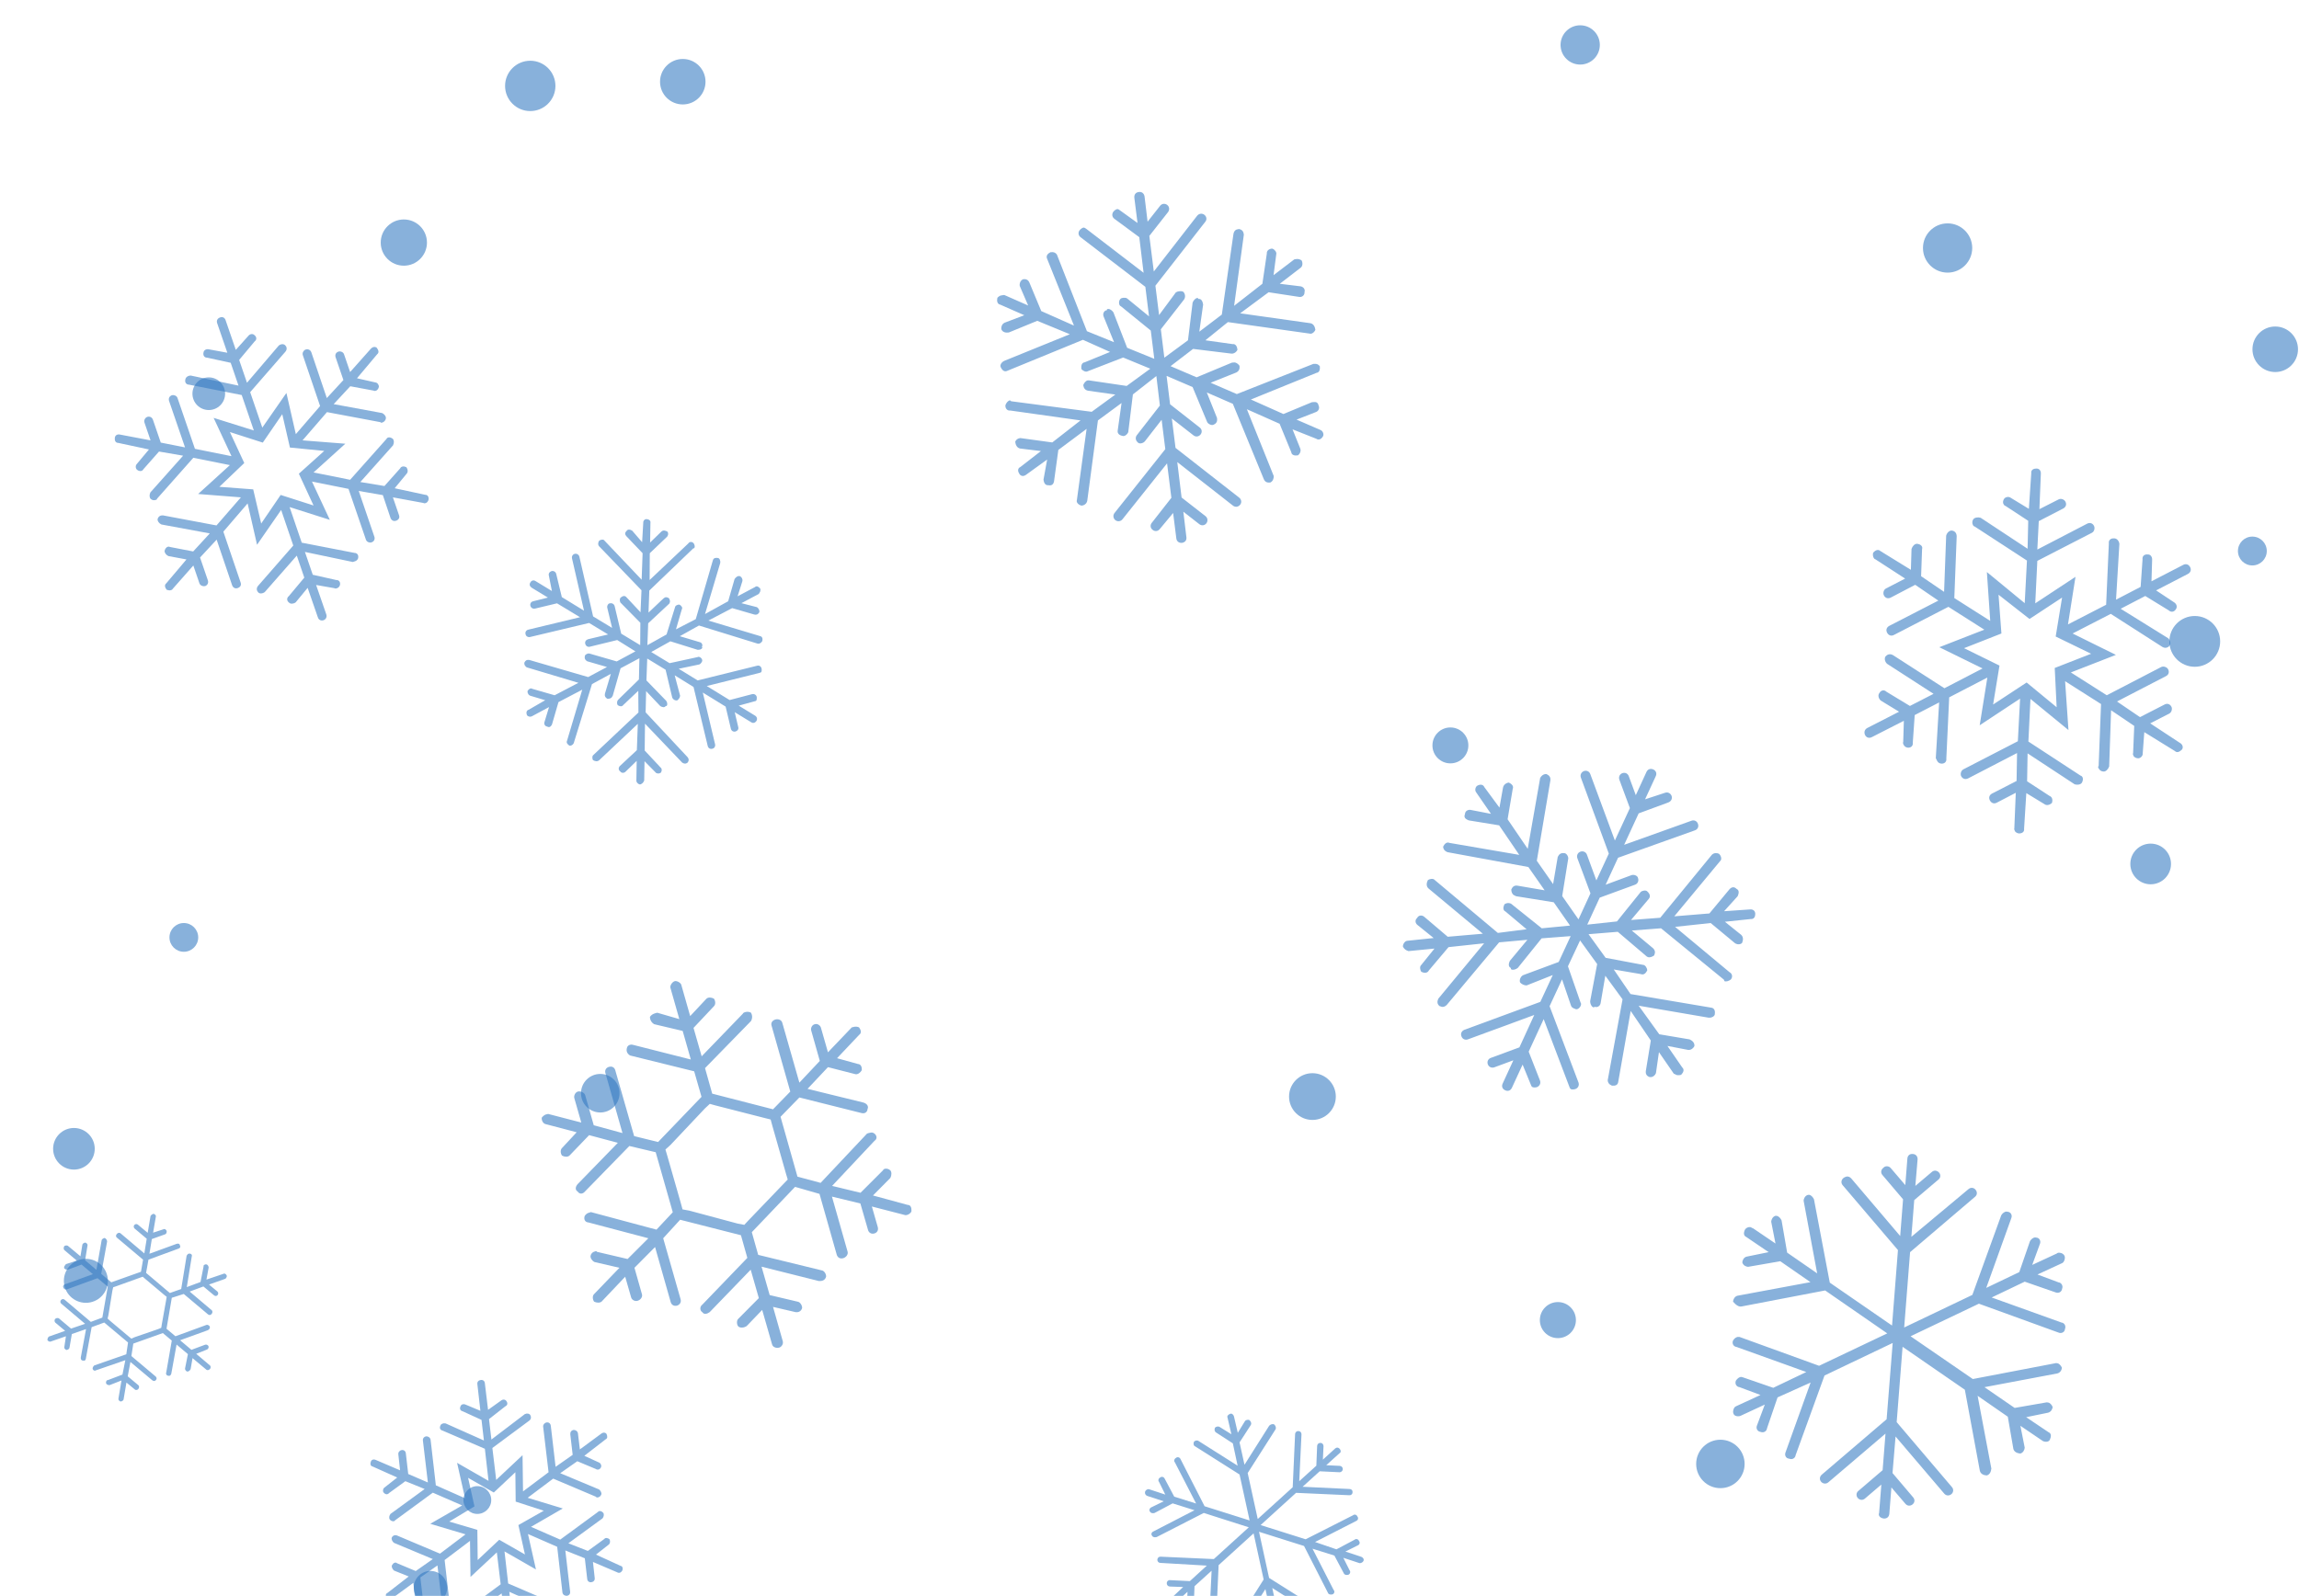 <svg xmlns="http://www.w3.org/2000/svg" version="1.1" xmlns:xlink="http://www.w3.org/1999/xlink" xmlns:svgjs="http://svgjs.dev/svgjs" width="1440" height="1000" preserveAspectRatio="none" viewBox="0 0 1440 1000"><g mask="url(&quot;#SvgjsMask1018&quot;)" fill="none"><circle r="12.74" cx="1347.09" cy="541.29" filter="url(#SvgjsFilter1019)" fill="rgba(51, 121, 194, 0.58)"></circle><circle r="12.075" cx="375.985" cy="684.925" filter="url(#SvgjsFilter1019)" fill="rgba(51, 121, 194, 0.58)"></circle><circle r="8.705" cx="298.985" cy="939.805" filter="url(#SvgjsFilter1019)" fill="rgba(51, 121, 194, 0.58)"></circle><circle r="11.295" cx="975.795" cy="827.075" filter="url(#SvgjsFilter1019)" fill="rgba(51, 121, 194, 0.58)"></circle><circle r="13.035" cx="46.305" cy="719.745" filter="url(#SvgjsFilter1019)" fill="rgba(51, 121, 194, 0.58)"></circle><circle r="15.425" cx="1219.895" cy="155.375" filter="url(#SvgjsFilter1019)" fill="rgba(51, 121, 194, 0.58)"></circle><circle r="12.3" cx="989.77" cy="28.15" filter="url(#SvgjsFilter1019)" fill="rgba(51, 121, 194, 0.58)"></circle><circle r="14.26" cx="1425.11" cy="218.83" filter="url(#SvgjsFilter1019)" fill="rgba(51, 121, 194, 0.58)"></circle><circle r="15.175" cx="1077.585" cy="917.195" filter="url(#SvgjsFilter1019)" fill="rgba(51, 121, 194, 0.58)"></circle><circle r="14.48" cx="252.95" cy="151.98" filter="url(#SvgjsFilter1019)" fill="rgba(51, 121, 194, 0.58)"></circle><circle r="11.25" cx="908.47" cy="467.02" filter="url(#SvgjsFilter1019)" fill="rgba(51, 121, 194, 0.58)"></circle><circle r="9.035" cx="1410.785" cy="345.225" filter="url(#SvgjsFilter1019)" fill="rgba(51, 121, 194, 0.58)"></circle><circle r="14.645" cx="822.055" cy="687.025" filter="url(#SvgjsFilter1019)" fill="rgba(51, 121, 194, 0.58)"></circle><circle r="10.475" cx="269.625" cy="994.715" filter="url(#SvgjsFilter1019)" fill="rgba(51, 121, 194, 0.58)"></circle><circle r="9.005" cx="115.145" cy="587.305" filter="url(#SvgjsFilter1019)" fill="rgba(51, 121, 194, 0.58)"></circle><circle r="13.78" cx="53.79" cy="802.47" filter="url(#SvgjsFilter1019)" fill="rgba(51, 121, 194, 0.58)"></circle><circle r="15.905" cx="1374.715" cy="401.845" filter="url(#SvgjsFilter1019)" fill="rgba(51, 121, 194, 0.58)"></circle><circle r="10.23" cx="130.77" cy="246.67" filter="url(#SvgjsFilter1019)" fill="rgba(51, 121, 194, 0.58)"></circle><circle r="14.245" cx="427.665" cy="51.195" filter="url(#SvgjsFilter1019)" fill="rgba(51, 121, 194, 0.58)"></circle><circle r="15.77" cx="332.13" cy="53.82" filter="url(#SvgjsFilter1019)" fill="rgba(51, 121, 194, 0.58)"></circle><path d="M341.8 704.3L361.2 709.4 352 719.3C351 720.3 350.9 722.3 352 724 353.6 724.9 355.6 725 356.7 724L369 711.2 387 716 361.8 741.9C360.3 743.6 360.2 745.6 361.8 746.5 362.9 748.2 364.9 748.3 366.4 746.5L394.2 718 410.7 721.9 421.4 759.5 411.2 770.4 370.1 759.4C369.5 759.6 368.9 759.8 368.3 760 367.7 760.2 366.6 761.1 366.2 761.9 365.5 764.1 366.6 765.8 368.6 765.9L406.1 775.8 393.1 788.8 373.9 784.3C373.7 783.7 373.1 783.9 372.5 784.1 371.2 784.4 370.2 785.4 369.9 786.8 369.7 788.2 370.8 789.9 372.4 790.7L388 794.3 372.1 810.8C371.1 811.8 371 813.8 372.1 815.5 373.7 816.3 375.7 816.4 376.8 815.5L391.6 799.9 395.3 812.8C395.8 814.7 398 815.4 399.3 815 401.1 814.5 402.6 812.7 402.1 810.9L397.4 794.3 410.3 781.3 420.1 815.8C420.6 817.6 422.2 818.5 424.1 818 425.9 817.4 426.8 815.8 426.3 814L415.4 775.8 426 764.2 464.1 773.9 468.1 788.1 439.9 817.4C438.2 818.6 438.3 821.2 439.9 822.1 441 823.8 442.9 823.2 444.5 822.1L470.2 795.5 475.3 813.3 462.4 826.3C461.3 827.3 461.4 829.9 462.4 831S466 832 467.7 830.8L477.4 820.7 483.6 842.3C484.1 844.1 486.3 844.8 488.1 844.3 489.4 843.9 490.8 842.2 490.3 840.3L484.2 818.8 498.4 822.1C499.8 822.3 501.7 821.8 502.4 819.6 502.6 818.2 501.3 815.9 499.9 815.6L482.1 811.4 477 793.6 512.9 802.6C514.9 802.7 516.7 802.2 517.4 800 517.7 798.6 516.4 796.3 515 796L474.9 786.2 470.9 772 498 743.6 513.3 748 524.1 786.1C524.7 788 526.2 788.8 528.1 788.3 529.9 787.8 531.4 786 530.9 784.2L521.1 749.7 538.9 754 543.7 770.6C544.2 772.4 545.8 773.3 547.6 772.8 549.5 772.3 550.3 770.7 549.8 768.8L546.1 755.9 567 761.3C568.4 761.5 570.6 760.2 570.9 758.8 571 756.8 570.5 754.9 568.5 754.9L546.8 749 557.7 738C558.5 736.4 558.6 734.4 557.7 733.3 556.7 732.3 555.3 732 554.1 732.3 554.1 732.3 553.4 732.5 553 733.3L539 747.3 521.2 743 547.7 714.8C549.4 713.7 549.5 711.7 547.7 710.2 547 709.7 546.2 709.3 544.9 709.7 544.3 709.8 543.7 710 543.1 710.2L514 741.1 499.5 737.2 488.9 699.7 500.7 687.6 539.4 697.3C541.6 698 543.3 696.8 543.4 694.8 544.2 693.2 543.1 691.5 540.9 690.8L505.8 682.2 518.6 668.6 535.8 673C537.2 673.3 538.9 672.1 539.8 670.5 539.9 668.5 539.3 666.7 537.3 666.6L524.3 663 538.1 648.4C539.8 647.2 539.3 645.4 538.1 643.7 537.3 643.3 535.9 643 534.7 643.4 534.7 643.4 534.1 643.5 533.5 643.7L518.6 659.3 514.2 643.9C513.9 642.6 512.1 641.1 510.3 641.7 508.4 642.2 507.7 644.4 508.1 645.6L513.5 664.7 500.7 678.3 490 640.8C489.5 638.9 487.3 638.2 485.5 638.8S482.7 640.9 483.3 642.7L495 683.9 484.2 695 446.1 685.2 441.6 669.2 470.4 639.7C471.3 638.1 471.4 636.1 470.3 634.4 469.5 634 468.1 633.7 466.8 634.1 466.2 634.3 465.6 634.4 465.2 635.2L439.5 661.8 434.4 644 447.2 630.4C448.2 629.4 448.3 627.4 447.2 625.7 445.6 624.8 443.6 624.7 442.5 625.7L432.3 636.6 426.7 616.9C426.3 615.7 424 614.4 422.7 614.7 420.9 615.2 419.6 617.6 419.9 618.8L425.5 638.5 411.7 634.5C411.1 634.6 410.5 634.8 409.9 635 408.6 635.4 407.6 636.3 407.1 637.1 407.1 639.1 408.2 640.8 409.8 641.7L427.6 645.9 432.7 663.8 396.8 654.7C394.6 654 393 655.1 392.7 656.5 392 658.7 393.1 660.4 394.7 661.3L434.8 671.2 439.4 687.2 412.2 715.5 397.2 711.8 385.4 670.6C384.9 668.7 383.3 667.9 381.5 668.4 379.6 668.9 378.7 670.5 379.2 672.3L389.9 709.9 371.9 705 366.5 686C366.1 684.7 363.8 683.4 361.9 683.9 360.1 684.5 359.4 686.7 359.7 687.9L364.1 703.3 343.3 697.9C342.7 698.1 342.7 698.1 342 698.2 340.8 698.6 339.8 699.6 339.3 700.3 339.2 702.4 340.4 704 341.8 704.3ZM441.5 694.5L444.6 691.6 448.2 692.6 479.1 700.5 482.7 701.4 483.7 705.1 492.3 735.3 493.4 739 490.8 741.7 468.8 764.6 466.2 767.4 462 766.6 431.8 758.5 427.5 757.7 426.5 754 417.9 723.9 416.8 720.2 420 717.3 441.5 694.5Z" fill="rgba(51, 121, 194, 0.58)"></path><path d="M1071.7 631.3L1021.3 622.8 1010.8 607.4 1027.8 610.3C1029.6 611.1 1031 609.6 1031.8 607.9 1031.7 606.5 1030.5 604.5 1029.1 604.5L1005.7 600.1 995 585.3 1013.3 583.8 1031.5 599.3C1031.5 599.3 1032.1 599.6 1032.1 599.6 1033.2 600.1 1034.9 599.5 1036.1 598.6 1036.9 596.8 1036.8 595.4 1035.3 594L1022.1 583 1040.4 581.6 1079.8 613.8C1079.8 613.8 1080.1 614.7 1080.1 614.7 1081.2 615.2 1082.9 614.6 1084.1 613.7 1085.4 612.2 1085.1 610 1083.3 609.1L1049.2 580.7 1071.5 578.3 1086.8 591C1086.8 591 1086.8 591 1087.4 591.3 1088.5 591.8 1090 591.8 1091.1 590.9 1091.9 589.1 1092.1 587.1 1090.6 585.7L1080.4 577.5 1096.6 575.8C1098.6 576 1099.4 574.3 1099.4 572.9 1099.6 570.8 1098.1 569.5 1095.9 569.8L1079.9 570.9 1088.4 561.5C1089.2 559.7 1089.5 557.7 1087.7 556.9 1086.3 555.5 1084.8 555.6 1083.4 557L1070.7 572.3 1048.7 574.1 1077.4 539.5C1078.6 538.6 1078.2 536.3 1076.7 534.9 1075.6 534.4 1073.6 534.1 1072.2 535.6L1039.9 575 1021.6 576.4 1032.7 563.2C1034 561.7 1033.4 560 1031.9 558.6 1031 557.5 1028.8 557.9 1027.7 558.8L1012.8 577.3 994.2 579.3 1002 562.4 1024.1 554.3C1025.8 553.7 1026.6 551.9 1026 550.2 1025.9 548.8 1023.6 547.7 1021.9 548.3L1005.7 554.3 1013.5 537.4 1061.7 520.2C1063.4 519.6 1064.2 517.8 1063.5 516.1 1062.9 514.4 1061.2 513.6 1059.5 514.2L1017.3 529.3 1026.4 509.6 1045.1 502.7C1046.8 502 1047.6 500.3 1047 498.6 1046.3 496.9 1044.6 496.1 1042.9 496.7L1030.4 500.8 1037.1 486.3C1037.9 484.6 1037.3 482.9 1035.6 482.1 1033.8 481.3 1032.1 481.9 1031.3 483.6L1024.6 498.2 1020.2 486.3C1019.6 484.6 1017.9 483.8 1016.2 484.4S1013.7 486.8 1014.3 488.5L1020.9 506.3 1011.5 526.6 996.1 485C995.5 483.3 993.8 482.5 992.1 483.1 990.4 483.8 989.6 485.5 990.2 487.2L1007.7 534.8 999.9 551.6 994 535.5C993.4 533.8 991.6 533 989.9 533.6 988.2 534.2 987.4 536 988 537.7L996.2 559.7 988.7 576 978.5 561.4 982.3 537.8C982.3 536.4 981.1 534.4 979.6 534.5 977.6 534.3 976.5 535.2 975.7 536.9L972.8 553.9 962.6 539.3 971.1 488.9C971.3 486.9 970.4 485.8 968.7 485 966.6 484.8 965.3 486.3 964.7 487.4L956.9 531.8 944.3 513.3 947.5 494.3C948.3 492.5 946.8 491.1 945.1 490.3 943.6 490.4 941.7 491.6 941.4 493.6L939.2 506 929.7 493.1C929 491.4 927 491.2 925.1 492.4 924 493.3 923.7 495.3 924.6 496.4L933.9 509.9 921 507.4C918.9 507.2 917.6 508.6 917.6 510.1 916.8 511.8 917.7 512.9 918.9 513.5 919.4 513.7 919.4 513.7 920 514L939 517.1 951.6 535.6 907.9 528.1C906.1 527.3 904.7 528.8 903.9 530.5 904 532 904.9 533.1 906 533.6 906.6 533.9 906.6 533.9 906.6 533.9L957.3 543.2 967.5 557.8 950.5 554.9C948.5 554.6 947.4 555.5 946.6 557.3 946.6 558.7 947.2 560.4 948.4 560.9 949 561.2 949 561.2 949.6 561.5L973.2 565.3 983.4 579.9 965.7 581.6 947.1 566.7C945.7 565.3 943.4 565.7 942.3 566.6 941.5 568.3 941.2 570.3 943 571.1L956.2 582.2 938.2 584.5 898.6 551.3C897.7 550.2 895.4 550.6 894.3 551.5 893.5 553.2 893.2 555.2 894.7 556.6L928.8 585 906.8 586.9 892.1 574.4C890.6 573.1 888.4 573.4 887.6 575.2 886.4 576.1 886.2 578.1 887.7 579.4L898 587.7 881.7 589.4C880.3 589.4 878.9 590.9 878.7 592.9 879 593.8 879.9 594.9 881 595.4 881 595.4 881.6 595.7 882.2 595.9L898.5 594.3 890.2 604.6C889.1 605.5 889.4 607.7 890.3 608.9 890.9 609.1 890.9 609.1 890.9 609.1 892.7 609.9 894.4 609.3 894.9 608.1L907.3 593.4 929.6 591 900.9 625.7C900.1 627.5 900.1 628.9 901.6 630.3 901.6 630.3 902.2 630.5 902.2 630.5 903.3 631.1 904.8 631 906.2 629.6L939 590.4 956.7 588.8 945.7 602C944.9 603.7 944.6 605.7 946.4 606.5 946.1 607.1 946.7 607.4 946.7 607.4 947.9 607.9 949.6 607.3 950.7 606.4L965.6 587.9 983.8 586.5 976.3 602.7 954.2 610.9C952.6 611.5 951.5 613.8 952.1 615.5 953 616.6 954.7 617.4 956.2 617.4L972.6 610.9 964.8 627.7 917.2 645.2C915.5 645.9 914.7 647.6 915.4 649.3 916 651 917.7 651.8 919.4 651.2L961 635.9 951.7 656.2 933.8 662.8C932.1 663.4 931.3 665.1 931.9 666.8S934.3 669.3 936 668.7L947.9 664.3 941.2 678.9C940.4 680.6 941 682.3 942.8 683.1 944.5 683.9 946.2 683.3 947 681.5L953.7 667 958.7 679.2C959 680 959.3 680.9 959.9 681.1 960.5 681.4 961.9 681.4 962.7 681.1 964.4 680.4 965.2 678.7 964.6 677L957.5 658.9 966.9 638.5 982.8 680.4C983.1 681.3 983.4 682.1 984 682.4 984.6 682.7 986 682.6 986.8 682.3 988.5 681.7 989.3 679.9 988.7 678.2L970.6 630.4 978.4 613.6 984.1 630.3C984.4 631.1 985.5 631.7 986.1 631.9 986.7 632.2 987.3 632.5 988.1 632.2 989.8 631.5 990.9 629.2 990 628.1L982.1 605.4 989.7 589.2 1000.4 604 996 627.3C996 628.8 996.7 630.5 997.8 631 998.4 631.3 998.4 631.3 998.7 630.7 1000.4 631.5 1002.4 630.3 1002.6 628.3L1005.5 611.3 1016.3 626.1 1007 676.8C1007 678.2 1007.9 679.4 1009.1 679.9 1009.7 680.2 1009.7 680.2 1009.7 680.2 1011.7 680.4 1013.4 679.8 1013.6 677.8L1021.4 633.4 1034 651.9 1030.9 670.9C1030.6 672.9 1031.5 674 1032.7 674.6 1032.7 674.6 1033.3 674.8 1033.3 674.8 1035.3 675.1 1036.7 673.6 1037.2 672.4L1039.1 659.2 1048.4 672.7C1049 672.9 1049.5 673.2 1050.1 673.5 1050.7 673.7 1052.1 673.7 1053 673.4 1054.4 671.9 1055.2 670.2 1053.7 668.8L1044.4 655.3 1057.4 657.8C1059.4 658 1060.8 656.5 1061.3 655.4 1061.5 653.4 1060.1 652 1058.3 651.2L1039.3 648 1026.4 630.1 1070.2 637.6C1072.2 637.8 1074.2 636.6 1074.1 635.2 1074.4 633.2 1073.7 631.5 1071.7 631.3Z" fill="rgba(51, 121, 194, 0.58)"></path><path d="M631 232.3L678.3 212.9 695.3 220.5 679.4 227C677.5 227.2 677.1 229.2 677.3 231.1 678.1 232.3 680.1 233.3 681.3 232.6L703.5 224 720.5 231 705.7 241.8 682 238.3C682 238.3 681.4 238.3 681.4 238.3 680.1 238.5 679 239.9 678.5 241.3 678.8 243.2 679.6 244.4 681.6 244.8L698.6 247.2 683.8 258 633.4 251.4C633.4 251.4 632.6 250.8 632.6 250.8 631.4 251 630.3 252.4 629.8 253.7 629.4 255.7 630.9 257.5 632.8 257.2L676.8 263.4 659.1 277.2 639.4 274.5C639.4 274.5 639.4 274.5 638.8 274.5 637.5 274.7 636.3 275.5 635.9 276.8 636.1 278.7 637 280.6 638.9 281L652 282.6 639.1 292.6C637.3 293.4 637.5 295.3 638.3 296.5 639.1 298.4 641.1 298.8 642.9 297.3L655.9 287.9 653.6 300.5C653.8 302.4 654.7 304.2 656.6 304 658.6 304.4 659.8 303.6 660.2 301.6L662.9 281.9 680.6 268.7 674.5 313.4C674 314.7 675.5 316.4 677.5 316.8 678.8 316.7 680.6 315.8 681 313.8L687.7 263.4 702.5 252.5 700.1 269.6C699.7 271.6 701.1 272.7 703.1 273.1 704.4 273.6 706.2 272.1 706.7 270.7L709.6 247.1 724.3 235.6 726.5 254.1 712.1 272.6C711 274 711.2 275.9 712.6 277.1 713.4 278.3 715.9 277.9 717.1 276.5L727.6 263 729.9 281.4 698.1 321.4C697 322.8 697.2 324.7 698.6 325.9 700.1 327 702 326.7 703.1 325.3L731 290.3 733.7 311.9 721.4 327.6C720.3 329 720.5 330.9 722 332 723.4 333.1 725.3 332.9 726.4 331.5L734.8 321.4 736.8 337.3C737 339.2 738.5 340.3 740.4 340.1 742.3 339.8 743.4 338.4 743.1 336.5L741.2 320.6 751.2 328.4C752.6 329.5 754.5 329.3 755.6 327.9S756.5 324.5 755.1 323.4L740.1 311.7 737.4 289.5 772.3 316.8C773.7 317.9 775.6 317.7 776.8 316.2 777.9 314.8 777.6 312.9 776.2 311.8L736.3 280.6 734 262.2 747.6 272.8C749 273.9 750.9 273.6 752 272.2 753.1 270.8 752.9 268.9 751.4 267.8L732.9 253.3 730.7 235.5 747 242.5 756.2 264.6C757 265.8 759.1 266.8 760.3 266 762.1 265.2 762.6 263.8 762.3 261.9L755.9 245.9 772.2 253 791.6 300.2C792.4 302.1 793.8 302.5 795.7 302.3 797.5 301.4 797.9 299.4 797.8 298.2L781 256.4 801.5 265.5 808.8 283.3C809 285.2 811 285.6 812.9 285.3 814.1 284.6 815.2 282.5 814.3 280.7L809.6 269 824.5 274.9C826 276 827.8 275.1 828.8 273.1 829.3 271.7 828.4 269.9 827.1 269.4L812.1 262.9 824.4 258.1C826.2 257.3 826.6 255.3 825.9 254.1 825.6 252.2 824.3 251.7 823 251.9 822.4 251.9 822.4 251.9 821.7 252L803.9 259.4 783.5 250.3 824.6 233.6C826.5 233.4 826.9 231.4 826.7 229.5 825.9 228.3 824.6 227.8 823.3 228 822.6 228 822.6 228 822.6 228L774.7 246.9 758.3 239.8 774.3 233.4C776.1 232.5 776.6 231.1 776.4 229.2 775.6 228 774.1 226.9 772.9 227.1 772.2 227.2 772.2 227.2 771.6 227.2L749.5 236.4 733.2 229.4 747.3 218.6 770.9 221.5C772.9 221.9 774.6 220.4 775.1 219.1 774.9 217.2 774 215.3 772.1 215.6L755 213.2 769.1 201.8 820.3 209C821.7 209.5 823.4 208 823.9 206.6 823.6 204.7 822.8 202.9 820.8 202.5L776.8 196.3 794.6 183.1 813.6 186C815.6 186.4 817.3 184.9 817.1 182.9 817.6 181.6 816.7 179.8 814.7 179.4L801.6 177.8 814.6 167.8C815.8 167 816.2 165 815.3 163.2 814.6 162.6 813.2 162.1 812 162.3 812 162.3 811.3 162.4 810.7 162.5L797.7 172.4 799.4 159.3C799.8 158 798.3 156.2 797 155.8 796.3 155.8 796.3 155.8 796.3 155.8 794.4 156.1 793.3 157.5 793.5 158.8L790.7 177.8 773 191.6 779.1 147C778.9 145.1 778.1 143.9 776.1 143.5 776.1 143.5 775.5 143.6 775.5 143.6 774.2 143.7 773 144.5 772.6 146.5L765.3 197.1 751.2 207.8 753.6 190.8C753.3 188.9 752.5 187 750.6 187.3 750.5 186.6 749.9 186.7 749.9 186.7 748.6 186.9 747.5 188.3 747 189.6L744.1 213.2 729.3 224.1 727.1 206.3 741.6 187.7C742.7 186.3 742.4 183.8 741 182.7 739.6 182.2 737.7 182.4 736.5 183.2L726 197.4 723.7 179 754.9 139C756.1 137.6 755.8 135.7 754.4 134.6 753 133.5 751.1 133.7 749.9 135.1L722.7 170.1 719.9 147.8 731.6 132.9C732.7 131.4 732.5 129.5 731.1 128.4S727.7 127.5 726.6 129L718.8 138.9 716.9 123.1C716.6 121.2 715.2 120 713.3 120.3 711.4 120.5 710.3 121.9 710.5 123.9L712.5 139.7 701.8 132C701.1 131.5 700.4 130.9 699.8 131 699.1 131.1 698 131.8 697.4 132.6 696.3 134 696.5 135.9 697.9 137L713.6 148.6 716.3 170.9 680.7 143.6C680 143.1 679.3 142.5 678.6 142.6 678 142.7 676.8 143.5 676.3 144.2 675.1 145.6 675.4 147.5 676.8 148.6L717.4 179.7 719.7 198.2 706 187C705.3 186.4 704 186.6 703.4 186.6 702.8 186.7 702.1 186.8 701.6 187.5 700.5 188.9 700.8 191.5 702.1 191.9L720.8 207.1 723 224.8 706 217.9 697.4 195.7C696.7 194.6 695.2 193.4 694 193.6 693.3 193.7 693.3 193.7 693.4 194.3 691.5 194.5 690.5 196.6 691.3 198.4L697.8 214.4 680.8 207.5 662 159.5C661.2 158.3 659.9 157.8 658.6 158 658 158 658 158 658 158 656.2 158.9 655 160.3 655.9 162.2L672.7 204 652.2 194.9 644.8 177.1C644 175.2 642.6 174.8 641.4 174.9 641.4 174.9 640.7 175 640.7 175 638.9 175.9 638.5 177.9 638.7 179.1L644 191.4 629 184.8C628.4 184.9 627.8 185 627.1 185.1 626.5 185.1 625.3 185.9 624.7 186.6 624.3 188.6 624.6 190.5 626.6 190.9L641.6 197.5 629.2 202.2C627.4 203.1 627 205.1 627.2 206.3 628 208.2 630 208.6 631.9 208.3L649.7 201 670.1 209.4 629 226.1C627.1 227 626.1 229 626.9 230.2 627.8 232.1 629.2 233.2 631 232.3Z" fill="rgba(51, 121, 194, 0.58)"></path><path d="M388.6 981L373.3 974 381.2 967.8C382.1 967.2 382.4 965.7 381.8 964.4 380.7 963.5 379.2 963.2 378.4 964.3L368.2 971.7 356 966.9 377.4 951.3C378.2 950.3 378.5 948.8 377.9 947.9 376.8 946.6 375.3 946.3 374.5 947.3L350.9 964.6 332.6 956.6 352.5 945.1 330.5 938.4 346.5 926.4 373.4 937.8C373.4 938.3 373.9 938.2 374.4 938.2 375.3 938 376.2 937.5 376.6 936.4 377 935.4 376.3 934.1 375.3 933.2L350.9 923 361.6 915.5 373.3 920.4C373.8 920.8 374.3 920.8 374.8 920.7 375.3 920.7 376.2 920.1 376.5 919.1 376.9 918.1 376.2 916.7 375.2 916.3L366 912.1 379.3 901.8C380.7 901.2 380.5 899.7 379.9 898.4 379.3 897.5 377.8 897.2 376.5 898.3L363.2 908.1 362 898C361.8 896.6 360.3 895.8 359.3 895.9 357.9 896.1 357.1 897.2 357.2 898.6L358.7 911.5 348 919 345 893.3C344.8 891.8 343.8 891 342.3 891.2 341.4 891.3 340.1 892.4 340.2 893.8L343.6 922.4 327.6 934.4 327.3 911.7 310.8 927.2 308.4 907.2 331.6 890C332.9 888.9 332.7 887.4 332.1 886.5 331.5 885.6 330.1 885.3 328.7 886L307.8 901.9 306.3 889.1 316.5 881.1C317.9 880.5 318.2 879 317.1 877.7 316.5 876.8 315 876.5 313.7 877.6L305.7 883.3 303.7 866.7C303.6 865.2 302.5 864.4 301.1 864.6S298.8 865.8 299 867.2L300.9 883.9 291.8 880.1C290.2 879.3 288.8 880 288.5 881 287.7 882.5 288.3 883.9 289.8 884.2L301.6 889.6 303.1 902.5 279.1 891.8C277.6 891.5 276.2 892.1 275.9 893.1 275.1 894.6 275.7 896 277.2 896.3L303.7 907.7 306 927.8 286.3 916.5 291.3 938.7 273 930.6 269.7 902C269.5 900.6 268 899.8 267 899.9 265.6 900.1 264.7 901.2 264.9 902.6L268 928.8 255.7 923.5 254.2 910.6C254.1 909.2 253 908.3 251.6 908.5 250.6 908.6 249.3 909.7 249.5 911.2L250.6 921.2 235.4 914.7C233.8 914 232.5 914.6 232.2 916.1 231.8 917.1 232 918.5 233.4 918.8L248.8 925.7 240.8 932C239.9 932.6 239.6 934.1 240.2 935 240.8 935.9 241.8 936.2 242.2 936.2 242.7 936.1 243.2 936.1 243.6 935.5L253.9 928 266 932.9 244.6 948.5C243.8 949.5 243.5 951 244.1 951.9 244.7 952.8 245.7 953.2 246.6 953.1 247.1 953 247.1 953 247.5 952.5L271.1 935.2 289.5 943.2 269.5 954.7 291.6 961.3 275.6 973.4 248.6 962C247.6 961.6 246.2 961.8 245.4 963.3 245 964.4 245.7 965.7 246.7 966.6L271.1 976.8 260.4 984.3 248.7 979.4C247.7 978.5 246.3 979.2 245.5 980.7 245.1 981.7 245.8 983.1 246.8 984L256 987.7 242.7 998C241.3 998.6 241.5 1000 242.1 1001.4 242.6 1001.8 243.7 1002.2 244.1 1002.2 244.6 1002.1 245.1 1002 245.5 1001.5L258.9 991.7 260 1001.7C260.2 1003.2 261.7 1004 262.7 1003.9L262.7 1003.9C264.1 1003.7 265 1002.6 264.8 1001.2L263.3 988.3 274 980.8 277 1006.5C277.2 1008 278.3 1008.8 279.7 1008.6S282 1007.4 281.8 1006L278.5 977.4 294.4 965.4 294.7 988 311.2 972.6 313.6 992.6 290.4 1009.8C289.1 1010.9 289.3 1012.4 289.9 1013.2 290.5 1014.1 292 1014.5 293.3 1013.8L314.2 998.3 315.7 1010.7 305.5 1018.7C304.1 1019.3 303.8 1020.8 304.9 1022.1 305.5 1023 307 1023.3 308.4 1022.7L316.4 1016.4 318.3 1033.1C318.5 1034.6 319.5 1035.4 321 1035.2S323.2 1034 323.1 1032.6L321.1 1015.9 330.3 1019.7C330.8 1020.1 331.3 1020 331.7 1020 332.7 1019.9 333.1 1019.3 333.5 1018.8 334.3 1017.2 333.7 1015.9 332.2 1015.6L320.5 1010.2 319 997.3 342.9 1008C343.4 1008 343.9 1007.9 344.3 1007.9 345.3 1007.8 345.7 1007.2 346.1 1006.7 346.9 1005.1 346.3 1003.8 344.8 1003.5L318.3 992.1 316 972 335.7 983.3 330.7 961.1 349 969.1 352.3 997.8C352.5 999.2 354.1 1000 355 999.9 356.4 999.7 357.3 998.6 357.1 997.2L354.1 971.4 366.3 976.3 367.8 989.2C367.9 990.6 369 991.5 370.4 991.3S372.7 990.1 372.5 988.6L371.4 978.6 386.6 985.1C387.2 985.5 387.6 985.4 388.1 985.4 388.6 985.3 389.5 984.7 389.9 983.7 390.2 982.7 390.1 981.3 388.6 981ZM328.8 973.9L312.7 964.7 299.2 977.4 299 958.5 281.4 953.3 297.2 943.8 293.2 925.9 309.3 935.1 322.8 922.4 323 940.8 340.6 946.5 324.7 955.5 328.8 973.9Z" fill="rgba(51, 121, 194, 0.58)"></path><path d="M823 1006.3L794.9 988.6 788.6 959.7 816.8 968.6 831.9 998.2C831.9 998.2 832.1 998.5 832.1 998.5 832.7 999.1 833.8 999.1 834.7 998.9 835.8 998.4 836.2 997 835.3 996.1L822.1 970.3 835.8 974.6 841.8 985.9C841.8 985.9 842 986.2 842 986.2 842.6 986.8 843.7 986.9 844.6 986.6 845.7 986.1 846.1 984.7 845.3 983.8L841.4 976 851.4 979.3C852.2 979.6 853.7 978.8 854 978 854.6 976.9 853.6 975.7 852.7 975.4L842.7 972.1 850.5 968.2C851.7 967.7 852 966.3 851.2 965.4 850.7 964.2 849.3 963.9 848.4 964.7L837.1 970.7 823.7 966.1 849.5 952.9C850.7 952.4 851 951 850.2 950.1 849.7 948.9 848.3 948.6 847.4 949.4L817.8 964.4 789.6 955.5 811.8 935.3 845.1 936.8C846.3 936.9 847.2 936.1 847.2 934.9 847.3 933.8 846.5 932.9 845.3 932.9L815.9 931.5 826.6 921.8 839 922.4C840.1 922.4 841 921.6 841.1 920.5 841.1 919.4 840.3 918.5 839.2 918.4L830.7 918 839 910.5C840.1 910 839.9 908.5 839.1 907.7 838.3 906.8 837.2 906.7 836.3 907.5L828.6 914.5 829 906.1C829 904.9 828.2 904 827.1 904S825.1 904.7 825 905.9L824.5 918.3 813.8 928 815.2 898.6C815.2 897.5 814.4 896.6 813.3 896.6 812.2 896.5 811.3 897.3 811.2 898.4L809.7 931.8 787.8 951.7 781.5 922.9 798.9 895.6C799.5 894.5 799 893.4 798.2 892.5 797.1 891.9 795.9 892.4 795 893.2L779.5 917.7 776.4 903.7 783.4 892.9C784.1 891.8 783.5 890.7 782.7 889.8 781.6 889.2 780.5 889.7 779.9 890.2L775.3 897.7 772.9 887.4C772.7 886.5 771.6 885.3 770.5 885.8 769.3 886.3 768.4 887.1 768.9 888.3L771.3 898.6 763.9 894C762.8 893.4 761.6 893.9 761 894.5 760.7 895.3 760.6 896.4 761.2 897 761.2 897 761.4 897.3 761.4 897.3L772.2 904.3 775.2 918.3 750.7 902.8C749.6 902.1 748.5 902.7 747.9 903.2 747.5 904 747.5 905.2 748 905.8 748 905.8 748.3 906 748.3 906L776.4 923.8 782.7 952.6 754.5 943.7 739.4 914.1C738.9 913 737.5 912.6 736.6 913.4 735.5 914 735.1 915.4 735.9 916.2L749.2 942 735.5 937.7 729.5 926.4C729 925.3 727.6 924.9 726.7 925.7 725.6 926.2 725.2 927.6 726 928.5L729.9 936.4 719.9 933.1C719 932.7 717.6 933.5 717.3 934.4 717 935.2 717.2 936.1 717.7 936.6 718 936.9 718.3 937.2 718.8 937.3L728.9 940.6 721.1 944.4C719.9 945 719.6 946.4 720.4 947.2 720.4 947.2 720.6 947.5 720.6 947.5 721.2 948.1 722.3 948.2 723.2 947.9L734.5 941.9 748.2 946.2 722.4 959.5C721.2 960 720.8 961.4 721.7 962.3 721.7 962.3 721.9 962.6 721.9 962.6 722.5 963.2 723.6 963.2 724.5 963L754 947.9 782.2 956.9 760.3 976.8 727 975.3C725.9 975.2 725 976 724.9 977.2 724.9 978.3 725.7 979.2 726.8 979.2L755.9 980.9 745.3 990.6 732.8 990C731.7 989.9 730.8 990.8 730.8 991.9S731.5 993.9 732.7 994L741.1 994.3 733.5 1001.4C732.6 1002.2 732.5 1003.3 733.3 1004.2 734.1 1005.1 735.3 1005.1 736.2 1004.3L743.8 997.3 743.5 1005.8C743.4 1006.3 743.4 1006.9 743.9 1007.5S745 1008.1 745.6 1008.1C746.7 1008.2 747.6 1007.4 747.7 1006.2L748.2 993.8 758.9 984.1 757.5 1013.5C757.5 1014.1 757.5 1014.6 758 1015.2 758.3 1015.5 759.1 1015.8 759.7 1015.9 760.8 1015.9 761.7 1015.1 761.8 1014L763.3 980.6 785.2 960.7 791.5 989.6 773.8 1017.6C773.4 1018.5 773.4 1019.6 773.9 1020.2 773.9 1020.2 774.2 1020.5 774.2 1020.5 775.3 1021.1 776.5 1020.6 777.1 1020.1L792.6 995.6 795.7 1009.6 788.7 1020.3C788.3 1021.1 788.3 1022.3 788.8 1022.9 788.8 1022.9 789.1 1023.2 789.1 1023.2 790.2 1023.8 791.4 1023.3 791.9 1022.7L796.5 1015.3 798.9 1025.6C799.2 1025.9 799.1 1026.4 799.4 1026.7 799.9 1027.3 800.8 1027.6 801.6 1027.4 802.8 1026.9 803.7 1026.1 803.2 1024.9L800.8 1014.6 808.2 1019.2C809.3 1019.8 810.5 1019.3 811.1 1018.8 811.7 1017.7 811.2 1016.5 810.7 1015.9L799.9 1008.9 796.9 994.9 821.4 1010.5C822.5 1011.1 823.6 1010.6 824.2 1010 824.3 1008.3 824.1 1006.9 823 1006.3Z" fill="rgba(51, 121, 194, 0.58)"></path><path d="M1091 818.5L1143.2 808.5 1182.1 835.4 1139.4 855.7 1089.5 837.6C1089.5 837.6 1088.9 837.6 1088.9 837.6 1087.6 837.5 1086.2 838.6 1085.5 839.9 1084.7 841.7 1085.8 843.7 1087.7 843.9L1131.4 859.6 1110.7 869.5 1091.3 862.8C1091.3 862.8 1090.7 862.7 1090.7 862.7 1089.4 862.6 1088.1 863.8 1087.3 865 1086.5 866.9 1087.6 868.9 1089.6 869.1L1102.7 874 1087.3 881.1C1086 881.6 1085.2 884.1 1085.7 885.5 1086.2 887.4 1088.7 887.6 1090.1 887.1L1105.4 880 1100.5 893.1C1099.7 894.9 1100.8 896.9 1102.7 897.1 1104.6 897.9 1106.6 896.8 1106.8 894.8L1113.4 875.5 1134.1 866.2 1118.4 909.9C1117.6 911.8 1118.7 913.8 1120.7 913.9 1122.5 914.7 1124.5 913.6 1124.7 911.7L1142.8 861.8 1185.5 841.4 1181.7 889.2 1141.1 923.9C1139.7 925.1 1139.5 927 1140.7 928.4 1141.9 929.7 1143.8 929.9 1145.2 928.7L1181 898.2 1179.2 921.1 1164 934.1C1162.6 935.2 1162.5 937.2 1163.6 938.5 1164.8 939.9 1166.7 940.1 1168.1 938.9L1178.4 930.1 1177 947.9C1176.2 949.8 1178 951.2 1180 951.4 1181.9 951.5 1183.2 950.4 1183.4 948.4L1184.7 931.9 1193.5 942.2C1194.7 943.6 1196.6 943.7 1198 942.5S1199.5 939.5 1198.3 938.1L1185.4 922.9 1187.3 900 1217.8 935.8C1219 937.2 1220.9 937.3 1222.3 936.1 1223.6 935 1223.8 933 1222.6 931.7L1188 891 1191.7 843.8 1230.7 870.7 1240.1 921.5C1240.6 923.5 1242.5 924.3 1244.4 924.4 1246.3 923.9 1247.1 922.1 1247.3 920.1L1238.7 874.5 1257.6 887.6 1261.1 907.8C1261.6 909.7 1263.5 910.5 1265.4 910.7 1267.3 910.2 1268.1 908.3 1268.2 907L1265.5 893.3 1279.5 902.8C1280.7 903.5 1283.3 903.7 1284 901.9 1284.8 900 1285 898.1 1283.1 897.3L1269.1 887.9 1282.8 885.1C1284.8 884.6 1285.6 882.7 1285.7 881.5 1285.1 880.1 1284 878.8 1282.7 878.7 1282.7 878.7 1282 878.6 1282 878.6L1261.9 882.1 1243 869.1 1288.6 860.5C1290.6 860 1291.4 858.2 1291.5 856.9 1290.9 855.6 1289.8 854.2 1288.5 854.1 1288.5 854.1 1287.9 854 1287.9 854L1235.7 864 1196.7 837.2 1239.5 816.8 1289.4 834.9C1291.2 835.7 1293.3 834.6 1293.4 832.7 1294.2 830.8 1293.1 828.8 1291.2 828.6L1247.5 812.9 1268.2 803 1287.5 809.7C1289.4 810.5 1291.4 809.4 1291.6 807.5 1292.4 805.6 1291.2 803.6 1289.3 803.4L1276.2 798.5 1291.6 791.4C1292.9 790.9 1293.7 788.4 1293.2 787 1292.7 785.7 1291.4 785 1290.2 784.9 1289.5 784.8 1288.9 784.8 1288.2 785.4L1272.9 792.5 1277.7 779.4C1278.5 777.5 1277.4 775.5 1275.5 775.4 1275.5 775.4 1274.9 775.3 1274.9 775.3 1273.6 775.2 1272.2 776.4 1271.5 777.6L1264.8 797 1244.1 806.9 1259.8 763.2C1260.6 761.3 1259.4 759.3 1257.5 759.2 1257.5 759.2 1256.9 759.1 1256.9 759.1 1255.6 759 1254.2 760.2 1253.5 761.4L1235.4 811.3 1192.7 831.7 1196.4 784.5 1237.1 749.8C1238.5 748.7 1238.6 746.8 1237.4 745.4 1236.3 744 1234.4 743.8 1233 745L1197.2 774.9 1199 751.9 1214.2 739C1215.6 737.9 1215.7 735.9 1214.5 734.6S1211.5 733 1210.1 734.2L1199.7 743 1201.1 726.4C1201.2 724.5 1200 723.1 1198.1 723 1196.2 722.8 1194.8 724 1194.7 725.9L1193.4 742.5 1184.6 732.2C1184 731.5 1183.4 730.8 1182.1 730.7S1180.1 731.2 1179.5 731.8C1178.1 732.9 1177.9 734.9 1179.1 736.2L1192 751.4 1190.2 774.4 1159.7 738.5C1159.1 737.9 1158.5 737.2 1157.2 737.1 1156.6 737 1155.2 737.6 1154.6 738.1 1153.2 739.3 1153 741.2 1154.2 742.6L1188.8 783.2 1185.1 830.5 1146.1 803.6 1136.2 751.4C1135.6 750.1 1134.4 748.7 1133.2 748.6 1133.2 748.6 1132.5 748.6 1132.5 748.6 1130.6 749.1 1129.8 750.9 1129.7 752.2L1138.2 797.8 1119.4 784.8 1115.9 764.6C1115.3 763.3 1114.1 761.9 1112.9 761.8 1112.9 761.8 1112.2 761.7 1112.2 761.7 1110.3 762.2 1109.5 764.1 1109.4 765.4L1112.1 779.1 1098.1 769.6C1097.5 769.5 1096.9 768.9 1096.3 768.8 1095 768.7 1093.7 769.2 1092.9 770.5 1092.1 772.3 1092 774.2 1093.8 775L1107.8 784.5 1094.1 787.3C1092.2 787.7 1091.4 789.6 1091.3 790.9 1091.8 792.8 1093.6 793.6 1094.9 793.7L1115.1 790.2 1134 803.3 1088.3 811.8C1086.4 812.3 1085.6 814.2 1085.5 815.5 1087.2 817.5 1089.1 819 1091 818.5Z" fill="rgba(51, 121, 194, 0.58)"></path><path d="M446.5 351.1L435.8 387.9 423.4 394.3 427 381.9C427.8 380.7 426.8 379.5 425.6 378.8 424.5 378.7 422.9 379.4 422.8 380.5L417.5 397.5 405.5 404.2 406 390.5 419.2 378.2C419.2 378.2 419.4 377.8 419.4 377.8 419.9 377 419.6 375.7 419 374.8 417.8 374 416.7 373.9 415.6 374.9L406.2 383.8 406.7 370 434.2 343.6C434.2 343.6 434.9 343.4 434.9 343.4 435.4 342.6 435.1 341.3 434.5 340.4 433.5 339.2 431.8 339.3 431.1 340.5L406.9 363.4 407 346.6 417.8 336.3C417.8 336.3 417.8 336.3 418.1 335.9 418.6 335.1 418.7 334 418.1 333.1 416.9 332.4 415.4 332 414.3 333L407.2 339.9 407.4 327.7C407.7 326.2 406.5 325.4 405.4 325.3 404 325 402.8 326 402.9 327.7L402.2 339.7 396 332.5C394.8 331.7 393.3 331.4 392.5 332.6 391.4 333.6 391.3 334.7 392.2 335.8L402.5 346.6 401.9 363.2 378.6 338.7C378.1 337.8 376.3 337.9 375.2 338.9 374.7 339.7 374.3 341.2 375.3 342.3L401.8 369.8 401.2 383.6 392.4 374.2C391.4 373 390.1 373.3 388.9 374.3 388 374.9 388.1 376.6 388.6 377.5L401.1 390.2 401 404.2 389.1 397 385 379.8C384.7 378.5 383.4 377.7 382.1 378 381 377.9 380 379.6 380.4 380.9L383.4 393.4 371.5 386.2 362.9 348.8C362.6 347.5 361.3 346.7 360 347 358.7 347.3 358 348.6 358.3 349.9L365.8 382.6 351.9 374.1 348.4 359.6C348.1 358.3 346.8 357.5 345.5 357.8 344.2 358.2 343.4 359.4 343.8 360.7L345.7 370.3 335.5 364.1C334.3 363.3 332.9 363.6 332.2 364.9 331.4 366.1 331.8 367.4 333 368.2L343.2 374.4 334 376.7C332.6 377 331.9 378.2 332.2 379.5S333.8 381.6 335.1 381.3L348.9 378 363.3 386.7 330.9 394.5C329.6 394.8 328.8 396 329.2 397.4 329.5 398.7 330.7 399.4 332 399.1L369 390.3 380.9 397.5 368.3 400.5C367 400.9 366.2 402.1 366.6 403.4 366.9 404.7 368.1 405.5 369.4 405.2L386.6 401 398 408.1 386.3 414.4 369 409.4C368 409.3 366.4 410.1 366.3 411.1 366 412.6 366.5 413.5 367.8 414.3L380.2 417.9 368.4 424.2 331.6 413.5C330.1 413.2 329.2 413.7 328.5 415 328.1 416.4 329.1 417.6 329.9 418.1L362.3 427.8 347.4 435.6 333.5 431.6C332.3 430.8 331.1 431.8 330.4 433 330.3 434.1 331 435.7 332.5 436L341.5 438.7 331.1 444.7C329.8 445 329.4 446.5 330.1 448.1 330.7 449 332.2 449.3 333.1 448.8L343.9 443 341 452.5C340.6 453.9 341.6 455.1 342.7 455.2 343.9 455.9 344.8 455.4 345.3 454.6 345.6 454.2 345.6 454.2 345.8 453.7L349.8 439.9 364.7 432.1 355.2 464C354.5 465.3 355.5 466.4 356.7 467.2 357.8 467.3 358.7 466.7 359.2 465.9 359.4 465.5 359.4 465.5 359.4 465.5L370.8 428.6 382.6 422.2 378.9 434.6C378.6 436.1 379.1 437 380.4 437.8 381.4 437.9 382.8 437.6 383.3 436.7 383.5 436.3 383.5 436.3 383.8 435.9L388.7 418.7 400.5 412.4 400.2 425.7 387.4 438.2C386.3 439.2 386.3 440.9 386.9 441.8 388.1 442.6 389.6 442.9 390.4 441.7L399.8 432.8 399.9 446.4 371.7 473C370.8 473.6 370.9 475.3 371.4 476.2 372.7 477 374.1 477.3 375.3 476.3L399.5 453.5 398.9 470 388.4 479.8C387.2 480.8 387.3 482.6 388.5 483.3 389 484.2 390.5 484.6 391.7 483.6L398.8 476.7 398.6 488.9C398.5 490 399.4 491.2 400.9 491.5 401.6 491.3 402.5 490.8 403 490 403 490 403.2 489.5 403.5 489.1L403.7 476.9 410.6 483.9C411.2 484.8 412.9 484.8 413.8 484.2 414.1 483.8 414.1 483.8 414.1 483.8 414.8 482.6 414.5 481.3 413.7 480.8L403.8 470.2 404 453.4 427.3 477.8C428.5 478.6 429.6 478.7 430.8 477.7 430.8 477.7 431 477.3 431 477.3 431.5 476.5 431.6 475.4 430.6 474.3L404.4 446.3 404.7 433 413.6 442.4C414.8 443.1 416.3 443.5 417 442.3 417.5 442.5 417.7 442.1 417.7 442.1 418.2 441.3 417.9 440 417.3 439.1L404.9 426.3 405.4 412.6 416.9 419.6 421 436.8C421.3 438.1 422.9 439.1 424.2 438.8 425.1 438.2 425.9 437 426 435.9L422.6 423.1 434.4 430.4 443.3 467.4C443.6 468.7 444.8 469.5 446.2 469.1 447.5 468.8 448.2 467.6 447.9 466.3L440.2 433.9 454.5 442.7 457.8 456.6C458.1 457.9 459.4 458.7 460.7 458.3S462.8 456.8 462.4 455.5L460.2 446.2 470.5 452.5C471.7 453.3 473 452.9 473.8 451.7 474.5 450.5 474.2 449.2 473 448.4L462.7 442.1 472.2 439.5C472.9 439.4 473.5 439.2 473.8 438.8 474 438.4 474.1 437.3 474 436.7 473.7 435.3 472.4 434.6 471.1 434.9L457 438.6 442.7 429.8 475.3 421.7C475.9 421.5 476.6 421.4 476.9 421 477.1 420.5 477.2 419.5 477 418.8 476.7 417.5 475.5 416.7 474.2 417.1L437 426.3 425.1 419 438 416.3C438.7 416.1 439.2 415.3 439.5 414.9 439.7 414.5 440 414.1 439.8 413.4 439.5 412.1 437.8 411.1 436.9 411.7L419.4 415.5 407.9 408.5 419.9 401.8 436.9 407.1C438 407.2 439.3 406.9 439.8 406.1 440 405.7 440 405.7 439.6 405.4 440.4 404.2 439.7 402.6 438.2 402.3L425.8 398.6 437.8 391.9 474.7 403.3C475.8 403.4 476.7 402.8 477.2 402 477.5 401.6 477.5 401.6 477.5 401.6 477.8 400.1 477.5 398.8 476 398.5L443.7 388.8 458.6 381 472.4 385C473.9 385.4 474.8 384.8 475.3 384 475.3 384 475.6 383.6 475.6 383.6 475.9 382.1 474.9 380.9 474.1 380.4L464.4 377.9 475.3 372.1C475.5 371.7 475.8 371.3 476 370.9 476.3 370.5 476.4 369.4 476.2 368.8 475.2 367.6 474 366.8 472.9 367.8L462 373.6 465 364.1C465.3 362.6 464.4 361.5 463.5 361 462.1 360.6 460.9 361.6 460.1 362.8L456.1 376.7 441.6 384.7 451.1 352.8C451.4 351.3 450.7 349.7 449.7 349.6 448.2 349.3 446.9 349.6 446.5 351.1Z" fill="rgba(51, 121, 194, 0.58)"></path><path d="M31.8 840.5L41.3 837.2 40.3 843.9C40.1 844.6 40.6 845.4 41.6 845.8 42.5 845.7 43.3 845.2 43.5 844.5L45 835.8 53.9 832.7 50.6 850.5C50.5 851.6 51 852.5 51.9 852.4 52.9 852.8 53.7 852.3 53.8 851.1L57.4 831.5 65.3 828.6 80.2 841.1 79.1 848.5 59 855.5C58.8 855.7 58.6 855.9 58.4 856.2 58.2 856.4 58 857.1 58 857.6 58.4 858.7 59.3 859.1 60.2 858.5L78.5 852.2 76.7 861.2 67.5 864.7C67.3 864.5 67.1 864.8 66.8 865 66.4 865.5 66.3 866.2 66.5 866.8 66.8 867.5 67.8 867.9 68.7 867.8L76.1 864.9 74.2 876.2C74 876.9 74.5 877.7 75.5 878.1 76.4 878 77.2 877.5 77.4 876.8L79.2 866.2 84.4 870.5C85.1 871.2 86.2 870.8 86.6 870.3 87.2 869.6 87.4 868.5 86.6 867.8L80 862.3 81.7 853.3 95.4 864.8C96.2 865.4 97.1 865.4 97.7 864.6 98.3 863.9 98.2 863 97.5 862.4L82.3 849.6 83.5 841.8 102 835.2 107.6 839.9 104.1 860C103.7 860.9 104.5 862 105.4 861.9 106.4 862.3 107 861.6 107.3 860.6L110.6 842.4 117.7 848.4 115.9 857.4C115.8 858.1 116.5 859.1 117.2 859.3S119 858.7 119.4 857.8L120.6 850.9 129.2 858.1C129.9 858.7 131 858.4 131.6 857.6 132 857.1 132.2 856 131.4 855.4L122.9 848.2 129.7 845.5C130.3 845.2 130.9 844.5 130.6 843.4 130.3 842.7 129.2 842.2 128.5 842.5L119.9 845.7 112.8 839.7 130.2 833.4C131.1 832.9 131.7 832.2 131.4 831.1 131.1 830.4 129.9 829.8 129.3 830.1L109.9 837.2 104.3 832.5 107.6 813.1 115.1 810.7 130.3 823.5C131 824.1 131.9 824 132.5 823.3 133.2 822.5 133.3 821.4 132.5 820.8L118.8 809.2 127.4 806 134 811.5C134.8 812.2 135.7 812.1 136.3 811.4 136.9 810.6 136.8 809.7 136.1 809.1L130.9 804.8 141.1 801.2C141.7 800.9 142.3 799.7 142 799.1 141.5 798.2 140.8 797.6 139.9 798.1L129.3 801.7 130.7 794.1C130.6 793.2 130.1 792.4 129.4 792.2 128.7 792 128.1 792.3 127.6 792.8 127.6 792.8 127.4 793 127.5 793.5L125.6 803.2 117 806.4 120.1 787.3C120.5 786.4 120 785.5 118.8 785.4 118.4 785.4 117.9 785.4 117.5 785.9 117.3 786.2 117.1 786.4 116.9 786.7L113.5 807.6 106.4 810.1 91.5 797.5 93 789.2 111.8 782.3C112.9 782 113.2 781.1 112.7 780.2 112.6 779.3 111.7 778.9 110.6 779.3L93.6 785.5 95.1 776.3 103.5 773.3C104.2 773 104.5 772.1 104.4 771.2 103.9 770.3 103.2 769.7 102.3 770.2L95.9 772.3 97.6 762.4C97.9 761.5 97.2 760.9 96.3 760.5 95.8 760.5 95.2 760.8 94.7 761.3 94.7 761.3 94.5 761.6 94.3 761.8L92.5 772.4 86.4 767.3C85.9 766.8 84.8 766.7 84.1 767.5 83.5 768.2 83.8 769.3 84.3 769.7L91.9 776.1 90.4 785.3 75.5 772.7C74.8 772.1 73.7 772.4 73.1 773.2S72.5 774.8 73.2 775.4L89.6 789.2 88.3 796.8 69.7 803.4 63.4 798.1 67.1 777.8C67 776.9 66.5 776 65.5 775.6 65.1 775.7 64.4 776 64 776.4 63.8 776.7 63.6 776.9 63.6 777.4L60.4 795.6 53.3 789.6 54.8 780.4C55 779.7 54.5 778.9 53.5 778.5 52.6 778.6 51.8 779.1 51.6 779.8L50.4 787.1 42.6 780.6C42.1 780.1 40.7 780.3 40.3 780.7 39.7 781.5 39.8 782.8 40.3 783.2L48.1 789.8 41.3 792C41.1 792.3 40.9 792.5 40.7 792.8 40.3 793.2 40.1 793.9 40.1 794.4 40.7 795.3 41.6 795.6 42.5 795.5L51.1 792.3 58.2 798.3 40.8 804.6C39.7 804.9 39.3 805.8 39.6 806.5 39.9 807.6 40.8 808 41.7 807.9L61.1 800.8 67.5 806.1 64.1 825.5 56.9 828.2 40.5 814.3C39.7 813.7 38.8 813.8 38.2 814.5 37.6 815.3 37.7 816.2 38.4 816.8L53.3 829.4 44.5 832.4 36.9 826C36.4 825.6 35.1 825.7 34.5 826.4 33.9 827.2 34.2 828.3 34.7 828.7L40.8 833.8 30.6 837.4C30.4 837.7 30.4 837.7 30.2 837.9 29.8 838.4 29.7 839.1 29.7 839.6 30.2 840.4 31.2 840.8 31.8 840.5ZM70.4 808.6L70.9 806.5 72.7 805.9 87.7 800.5 89.4 799.9 90.9 801.2 102.9 811.3 104.4 812.5 104.1 814.3 101.3 830 101 831.9 99.1 832.7 84.3 837.8 82.3 838.7 80.8 837.5 68.8 827.4 67.4 826.1 67.9 824 70.4 808.6Z" fill="rgba(51, 121, 194, 0.58)"></path><path d="M1267.8 519.3L1269.2 496.9 1280.7 503.9C1281.9 504.8 1283.9 504.4 1285.3 503 1285.8 501.3 1285.5 499.3 1283.8 498.7L1269.7 489.5 1270 472 1299.5 491.4C1301.2 491.9 1303.2 491.6 1304 490.4 1305.1 488.4 1304.8 486.4 1303.1 485.9L1270.5 464.6 1271.8 437.9 1295.6 457.4 1293.5 426.8 1316 441.1 1314.5 480C1313.9 480.3 1314.2 480.9 1314.5 481.4 1315.1 482.6 1316.2 483.4 1317.7 483.4 1319.1 483.4 1320.5 481.9 1321.1 480.2L1322.3 445 1336.8 454.8 1336.1 471.7C1335.8 472.6 1336.1 473.1 1336.4 473.7 1336.7 474.3 1337.9 475.1 1339.3 475.1 1340.7 475.1 1342.2 473.6 1342.1 472.2L1343.1 458.7 1362.2 470.5C1363.6 471.9 1365.3 471 1366.7 469.6 1367.6 468.4 1367.3 466.4 1365.2 465.3L1346.8 453.2 1358.7 447.1C1360.4 446.2 1360.7 443.9 1360.1 442.8 1359.2 441.1 1357.5 440.5 1355.8 441.4L1340.4 449.3 1326 439.5 1356.7 423.6C1358.4 422.7 1358.9 421 1358 419.3 1357.5 418.2 1355.4 417.1 1353.7 417.9L1319.6 435.6 1297.1 421.3 1325.3 410.3 1298.2 396.9 1322.1 384.6 1354.4 405.3C1356.4 406.5 1358.2 405.6 1359 404.4 1359.8 403.3 1359.5 401.3 1358.1 399.9L1328.3 381.4 1343.7 373.4 1358.4 382.4C1359.9 383.8 1361.9 383.5 1363 381.5 1363.8 380.3 1363.5 378.3 1361.5 377.2L1350.5 369.9 1370.4 359.6C1372.1 358.7 1372.7 357 1371.8 355.3S1369.2 353 1367.5 353.9L1347.6 364.2 1348 351C1348.2 348.7 1346.8 347.3 1345.4 347.4 1343.1 347.1 1341.7 348.5 1342 350.5L1340.8 367.7 1325.4 375.7 1327.5 340.7C1327.2 338.7 1325.8 337.3 1324.3 337.3 1322 337.1 1320.6 338.5 1320.9 340.5L1319.2 378.9 1295.3 391.2 1300 361.4 1274.8 378 1276.1 351.4 1310.3 333.8C1312 332.9 1312.2 330.6 1311.6 329.5 1310.8 327.8 1309 327.2 1307.3 328.1L1276.1 344.3 1277 326.5 1292.3 318.6C1294 317.7 1294.6 316 1293.7 314.3 1293.1 313.1 1291.1 312 1289.4 312.9L1277.4 319 1278.3 297C1278.5 294.7 1277.1 293.3 1275.1 293.6 1273.7 293.6 1272 294.5 1272.3 296.5L1270.8 318.8 1259.3 311.8C1258.2 311 1256.2 311.3 1255.3 312.5 1254.5 313.6 1254.5 315.1 1254.8 315.6 1255.1 316.2 1255.4 316.8 1256.2 317L1270.4 326.3 1270 343.8 1240.6 324.4C1238.9 323.9 1236.9 324.2 1236 325.3 1235.2 326.5 1235.2 327.9 1235.8 329 1236.1 329.6 1236.1 329.6 1236.9 329.9L1269.6 351.2 1268.2 377.9 1244.5 358.4 1246.6 389 1224.1 374.7 1225.6 335.8C1225.5 334.3 1224.7 332.6 1222.4 332.4 1220.9 332.4 1219.5 333.8 1219 335.6L1217.7 370.8 1203.3 361 1203.9 344.1C1204.5 342.3 1203 340.9 1200.7 340.7 1199.3 340.7 1197.9 342.1 1197.3 343.9L1196.9 357 1177.9 345.3C1176.4 343.9 1174.7 344.7 1173.3 346.2 1173 347 1173.1 348.5 1173.4 349 1173.6 349.6 1173.9 350.2 1174.8 350.5L1193.3 362.5 1181.3 368.7C1179.6 369.6 1179.4 371.9 1180 373L1180 373C1180.8 374.7 1182.6 375.3 1184.3 374.4L1199.6 366.4 1214.1 376.3 1183.4 392.1C1181.7 393 1181.1 394.7 1182 396.4S1184.6 398.7 1186.3 397.8L1220.4 380.2 1242.9 394.5 1214.7 405.5 1241.8 418.8 1217.9 431.2 1185.6 410.4C1183.6 409.3 1181.9 410.2 1181 411.3 1180.2 412.5 1180.5 414.5 1182 415.9L1211.1 434.7 1196.3 442.3 1181.6 433.4C1180.2 432 1178.2 432.3 1177.1 434.3 1176.2 435.5 1176.5 437.5 1178 438.9L1189.5 445.9 1169.6 456.1C1167.9 457 1167.4 458.8 1168.2 460.5S1170.8 462.7 1172.5 461.8L1192.5 451.6 1192.1 464.7C1191.8 465.6 1192.1 466.2 1192.4 466.7 1193 467.9 1193.8 468.1 1194.7 468.4 1197 468.7 1198.4 467.2 1198.1 465.2L1199.3 448 1214.6 440.1 1212.5 475C1212.8 475.6 1213.1 476.2 1213.4 476.8 1214 477.9 1214.8 478.2 1215.7 478.4 1218 478.7 1219.4 477.2 1219.1 475.2L1220.9 436.9 1244.8 424.5 1240 454.4 1265.3 437.7 1263.9 464.4 1229.8 482C1228.1 482.9 1227.8 485.2 1228.4 486.3 1229.3 488 1231 488.5 1232.7 487.7L1263.4 471.8 1263.1 489.3 1247.7 497.2C1246 498.1 1245.5 499.8 1246.4 501.5S1249 503.8 1250.7 502.9L1262.6 496.7 1261.7 518.8C1261.5 519.6 1261.8 520.2 1262.1 520.8 1262.4 521.3 1263.5 522.2 1264.9 522.2 1266.4 522.1 1268.1 521.3 1267.8 519.3ZM1248.4 441.4L1252.4 417 1230.2 406.1 1253.6 396.9 1251.8 372.6 1271.2 387.8 1291.6 374.4 1287.6 398.8 1309.8 409.6 1287 418.5 1288.2 443.1 1269.4 427.6 1248.4 441.4Z" fill="rgba(51, 121, 194, 0.58)"></path><path d="M266.3 310L247.2 305.9 254.7 296.8C255.6 295.9 255.6 294.1 254.5 292.7 253.1 292 251.3 292 250.6 293.5L240.8 304.5 225.7 302 246.2 279C246.9 277.5 246.9 275.8 246 274.9 244.4 273.7 242.7 273.7 242 275.1L219.3 300.6 196.4 296 216.3 278 189.5 275.9 204.8 258.2 238.3 264.5C238.5 265 239 264.9 239.6 264.7 240.6 264.3 241.5 263.4 241.7 262.2 241.9 260.9 240.8 259.5 239.4 258.8L209 253.2 219.4 242 233.9 244.7C234.6 245.1 235.2 244.9 235.7 244.7 236.2 244.5 237.1 243.6 237.3 242.4 237.4 241.1 236.4 239.7 235.1 239.6L223.6 237 236.2 222C237.6 220.9 237.1 219.4 236 217.9 235.1 217.1 233.4 217.1 232.1 218.7L219.3 233.1 215.5 222C215 220.4 213 219.9 212 220.3 210.4 220.8 209.7 222.2 210.2 223.8L215.1 238.1 204.7 249.4 195 220.7C194.4 219.2 193 218.5 191.4 219 190.3 219.4 189.1 221 189.7 222.6L200.5 254.4 185.3 272 179.4 246.2 164.3 267.9 156.7 245.7 178.8 220.3C180.1 218.7 179.5 217.1 178.6 216.3 177.7 215.4 176 215.4 174.6 216.5L154.7 239.8 149.8 225.5 159.5 213.9C160.9 212.9 160.9 211.1 159.3 209.9 158.4 209 156.6 209 155.4 210.6L147.7 219.2 141.3 200.6C140.8 199 139.4 198.3 137.8 198.9S135.5 200.8 136 202.4L142.4 221 131 218.9C129.1 218.4 127.7 219.5 127.5 220.7 127 222.7 128 224.1 129.8 224.1L144.5 227.3 149.4 241.6 119.5 235.3C117.7 235.3 116.3 236.4 116.1 237.7 115.6 239.6 116.7 241 118.4 241L151.4 247.5 159 269.7 133.8 261.8 145 285.8 122.1 281.2 111.2 249.4C110.7 247.8 108.7 247.3 107.7 247.6 106.1 248.2 105.4 249.6 105.9 251.2L115.9 280.3 100.7 277.3 95.8 263C95.2 261.4 93.8 260.7 92.2 261.2 91.1 261.6 89.9 263.2 90.5 264.8L94.3 275.9 75.3 272.3C73.3 271.8 71.9 272.9 71.9 274.7 71.8 275.9 72.3 277.5 74.1 277.5L93.3 281.6 85.7 290.7C84.8 291.6 84.8 293.3 85.7 294.2 86.6 295.1 87.9 295.2 88.4 295.1 88.9 294.9 89.5 294.7 89.8 294L99.6 282.9 114.7 285.5 94.2 308.5C93.5 309.9 93.5 311.7 94.4 312.6 95.3 313.4 96.5 313.6 97.6 313.2 98.1 313.1 98.1 313.1 98.5 312.3L121.1 286.8 144 291.4 124.1 309.5 150.9 311.6 135.6 329.2 102.1 322.9C100.8 322.8 99.2 323.3 98.7 325.3 98.6 326.5 99.6 327.9 101.1 328.6L131.4 334.2 121 345.5 106.5 342.7C105.1 342 103.6 343.1 103.1 345.1 103 346.3 104 347.7 105.5 348.4L116.8 350.5 104.2 365.4C102.8 366.5 103.3 368.1 104.4 369.5 105.1 369.8 106.3 370 106.9 369.8 107.4 369.7 107.9 369.5 108.3 368.8L121.1 354.3 124.9 365.4C125.4 367 127.4 367.5 128.5 367.2L128.5 367.2C130 366.6 130.7 365.2 130.2 363.6L125.3 349.3 135.7 338.1 145.4 366.7C146 368.3 147.4 369 149 368.4S151.3 366.5 150.7 364.9L139.9 333.1 155.1 315.4 161 341.3 176.1 319.5 183.7 341.8 161.6 367.1C160.3 368.7 160.9 370.3 161.8 371.2 162.7 372.1 164.4 372 165.8 371L185.9 348.1 190.6 361.9 180.9 373.5C179.5 374.6 179.5 376.4 181.1 377.6 182 378.5 183.8 378.4 185.2 377.4L192.7 368.3 199.1 386.8C199.6 388.4 201.1 389.1 202.6 388.6S204.9 386.6 204.4 385L198 366.5 209.4 368.5C210.1 368.9 210.6 368.7 211.2 368.5 212.2 368.1 212.6 367.4 212.9 366.7 213.4 364.8 212.4 363.3 210.6 363.4L195.9 360.1 191 345.8 221 352.1C221.5 351.9 222 351.8 222.5 351.6 223.6 351.2 224 350.5 224.3 349.8 224.8 347.8 223.7 346.4 222 346.4L189 340 181.4 317.7 206.6 325.7 195.4 301.7 218.3 306.3 229.2 338.1C229.7 339.7 231.7 340.2 232.7 339.8 234.3 339.3 235 337.8 234.5 336.3L224.7 307.6 239.8 310.2 244.6 324.5C245.2 326.1 246.6 326.8 248.2 326.2S250.5 324.3 249.9 322.7L246.1 311.6 265.1 315.1C265.8 315.5 266.4 315.3 266.9 315.1 267.4 314.9 268.3 314 268.5 312.8 268.6 311.6 268.1 310 266.3 310ZM196.4 316.7L175.8 310.1 163.6 328 158.6 306.6 137.4 305 153 290.1 144 270.7 164.6 277.3 176.8 259.5 181.6 280.4 203.1 282.5 187.2 296.8 196.4 316.7Z" fill="rgba(51, 121, 194, 0.58)"></path></g><defs><mask id="SvgjsMask1018"><rect width="1440" height="1000" fill="#ffffff"></rect></mask><filter id="SvgjsFilter1019"><feGaussianBlur stdDeviation="1"></feGaussianBlur></filter></defs></svg>